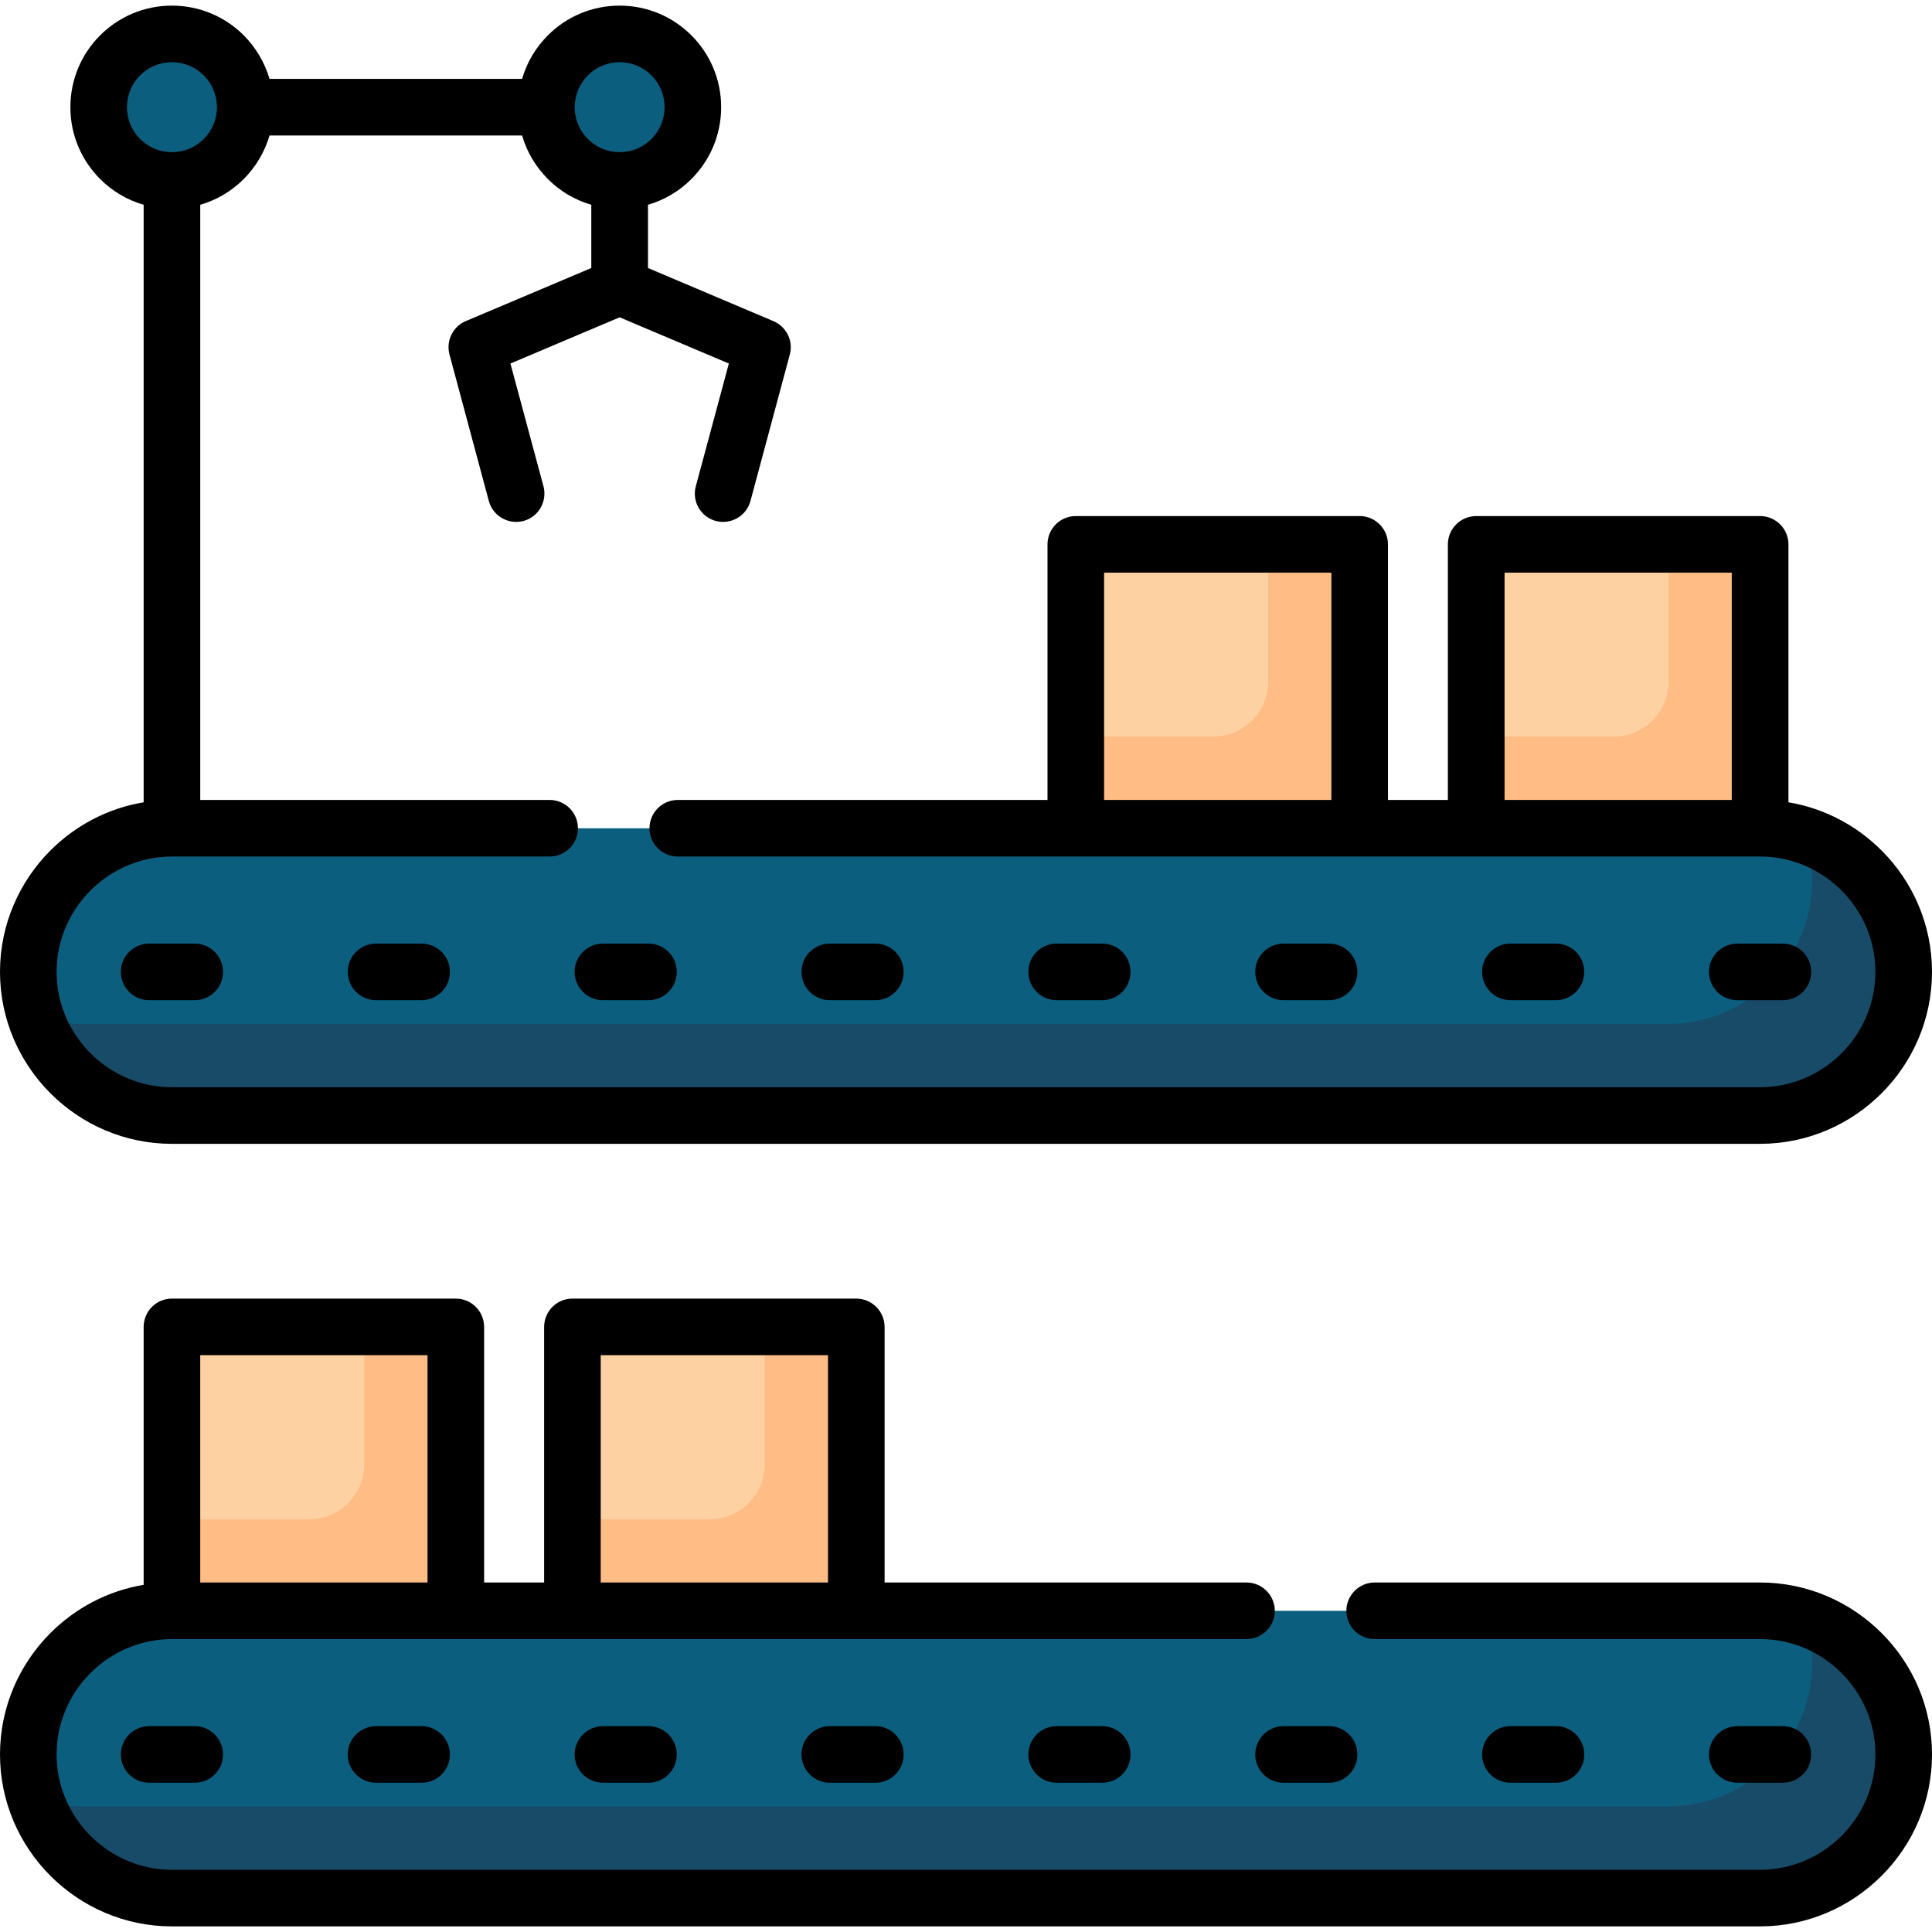 <svg id="Capa_1" enable-background="new 0 0 512 512" height="512" viewBox="0 0 512 512" width="512" xmlns="http://www.w3.org/2000/svg"><g><g clip-rule="evenodd" fill-rule="evenodd"><path d="m45.553 426.889 41.642 9.212 33.591-9.212v-67.466c0-4.28-3.487-7.767-7.767-7.767h-59.699c-4.252 0-7.767 3.486-7.767 7.767z" fill="#fed1a3"/><path d="m151.684 426.889 38.891 7.767 36.341-7.767v-67.466c0-4.28-3.487-7.767-7.767-7.767h-59.698c-4.252 0-7.767 3.486-7.767 7.767z" fill="#fed1a3"/><path d="m96.521 351.656v36.397c0 8.023-6.548 14.57-14.542 14.57h-36.426v24.265h75.233v-67.466c0-4.28-3.487-7.767-7.767-7.767h-16.498z" fill="#ffbc85"/><path d="m202.651 351.656v36.397c0 8.023-6.548 14.57-14.57 14.57h-36.397v24.265h75.232v-67.466c0-4.28-3.487-7.767-7.767-7.767h-16.498z" fill="#ffbc85"/><path d="m45.553 503h420.893c20.921 0 38.07-17.122 38.07-38.042 0-20.949-17.122-38.07-38.07-38.07h-420.893c-20.919 0-38.041 17.121-38.041 38.07 0 20.92 17.122 38.042 38.041 38.042z" fill="#0c5e7f"/><path d="m285.083 219.503 41.643 9.213 33.591-9.213v-67.465c0-4.281-3.487-7.768-7.768-7.768h-59.698c-4.28 0-7.768 3.486-7.768 7.768z" fill="#fed1a3"/><path d="m391.215 219.503 38.892 7.767 36.34-7.767v-67.465c0-4.281-3.486-7.768-7.768-7.768h-59.697c-4.28 0-7.767 3.486-7.767 7.768z" fill="#fed1a3"/><path d="m336.052 144.271v36.398c0 7.994-6.548 14.542-14.57 14.542h-36.398v24.293h75.233v-67.465c0-4.281-3.487-7.768-7.768-7.768z" fill="#ffbc85"/><path d="m442.182 144.271v36.398c0 7.994-6.548 14.542-14.57 14.542h-36.396v24.293h75.231v-67.465c0-4.281-3.486-7.768-7.768-7.768z" fill="#ffbc85"/><path d="m45.553 295.615h420.893c20.921 0 38.07-17.121 38.07-38.07 0-20.92-17.122-38.041-38.07-38.041h-420.893c-20.919 0-38.041 17.122-38.041 38.041 0 20.948 17.122 38.07 38.041 38.07z" fill="#0c5e7f"/><path d="m45.553 295.615h420.893c20.921 0 38.07-17.121 38.07-38.07 0-16.384-10.658-30.983-26.192-36.142 1.247 3.742 1.928 7.738 1.928 11.877 0 20.949-17.15 38.07-38.07 38.07h-420.893c-4.139 0-8.136-.68-11.878-1.899 5.018 15.165 19.361 26.164 36.142 26.164z" fill="#174b67"/><path d="m45.553 503h420.893c20.921 0 38.07-17.122 38.07-38.042 0-16.413-10.658-31.012-26.192-36.171 1.247 3.742 1.928 7.739 1.928 11.906 0 20.92-17.15 38.042-38.07 38.042h-420.893c-4.139 0-8.136-.652-11.878-1.9 5.018 15.166 19.361 26.165 36.142 26.165z" fill="#174b67"/><g fill="#0c5e7f"><path d="m45.582 47.807c10.687 0 19.39-8.703 19.39-19.389-.001-10.715-8.703-19.418-19.39-19.418-10.715 0-19.417 8.703-19.417 19.418 0 10.686 8.702 19.389 19.417 19.389z"/><path d="m164.213 47.807c10.687 0 19.418-8.703 19.418-19.389 0-10.715-8.731-19.418-19.418-19.418s-19.418 8.703-19.418 19.418c0 10.686 8.731 19.389 19.418 19.389z"/></g></g><path d="m330.325 419.377c4.139 0 7.512 3.373 7.512 7.512s-3.373 7.483-7.512 7.483c-94.905 0-189.838 0-284.772 0-8.39 0-16.016 3.458-21.571 8.986-5.528 5.556-8.986 13.182-8.986 21.601 0 8.391 3.458 16.016 8.986 21.571 5.556 5.528 13.181 8.987 21.571 8.987h420.893c8.392 0 16.045-3.458 21.572-8.987 5.556-5.556 8.986-13.181 8.986-21.571 0-8.419-3.431-16.044-8.986-21.601-5.527-5.528-13.181-8.986-21.572-8.986h-102.134c-4.139 0-7.512-3.345-7.512-7.483 0-4.139 3.373-7.512 7.512-7.512h102.134c12.53 0 23.925 5.13 32.174 13.379 8.277 8.249 13.38 19.645 13.38 32.202 0 12.529-5.103 23.924-13.38 32.173-8.249 8.249-19.643 13.38-32.174 13.38h-420.893c-12.529 0-23.924-5.131-32.173-13.38-8.249-8.248-13.38-19.644-13.38-32.173 0-12.558 5.131-23.954 13.38-32.202 6.576-6.577 15.137-11.168 24.69-12.756v-68.344c0-4.139 3.345-7.512 7.483-7.512h75.233c4.166 0 7.512 3.373 7.512 7.512v67.721h15.902v-67.721c0-4.139 3.345-7.512 7.484-7.512h75.232c4.139 0 7.512 3.373 7.512 7.512v67.721zm-186.295-290.498c1.049 3.997-1.304 8.107-5.301 9.184-3.997 1.049-8.107-1.304-9.184-5.301l-10.431-38.835c-1.021-3.827 1.134-7.767 4.818-9.042l32.769-13.861v-16.754c-4.394-1.275-8.362-3.657-11.509-6.832-3.175-3.175-5.556-7.115-6.832-11.537h-66.925c-1.304 4.422-3.686 8.362-6.832 11.537-3.175 3.175-7.115 5.556-11.537 6.832v157.722h92.581c4.139 0 7.512 3.345 7.512 7.512 0 4.139-3.373 7.483-7.512 7.483h-100.094c-8.39 0-16.016 3.458-21.571 8.986-5.528 5.556-8.986 13.181-8.986 21.572 0 8.419 3.458 16.044 8.986 21.601 5.556 5.527 13.181 8.986 21.571 8.986h420.893c8.392 0 16.045-3.458 21.572-8.986 5.556-5.557 8.986-13.182 8.986-21.601 0-8.391-3.431-16.016-8.986-21.572-5.527-5.528-13.181-8.986-21.572-8.986-95.614 0-191.227 0-286.812 0-4.139 0-7.512-3.345-7.512-7.483 0-4.167 3.373-7.512 7.512-7.512h97.967v-67.721c0-4.139 3.345-7.512 7.482-7.512h75.233c4.139 0 7.512 3.373 7.512 7.512v67.721h15.875v-67.721c0-4.139 3.373-7.512 7.512-7.512h75.231c4.14 0 7.513 3.373 7.513 7.512v68.344c9.524 1.587 18.085 6.18 24.661 12.756 8.277 8.249 13.38 19.645 13.38 32.174 0 12.558-5.103 23.953-13.38 32.202-8.249 8.249-19.643 13.379-32.174 13.379h-420.893c-12.529 0-23.924-5.131-32.173-13.379-8.249-8.249-13.38-19.644-13.38-32.202 0-12.529 5.131-23.925 13.38-32.174 6.576-6.576 15.137-11.168 24.69-12.756v-158.345c-4.422-1.275-8.362-3.657-11.537-6.832-4.875-4.875-7.881-11.594-7.881-19.021 0-7.456 3.005-14.174 7.881-19.049 4.876-4.876 11.593-7.88 19.02-7.88 7.456 0 14.173 3.005 19.049 7.88 3.146 3.175 5.528 7.115 6.832 11.537h66.926c1.275-4.422 3.657-8.362 6.832-11.537 4.848-4.876 11.594-7.88 19.021-7.88s14.145 3.005 19.02 7.88c4.876 4.875 7.881 11.594 7.881 19.049 0 7.427-3.005 14.145-7.881 19.021-3.146 3.175-7.115 5.556-11.508 6.832v16.753l33.251 14.088c3.43 1.446 5.301 5.216 4.337 8.816l-10.432 38.835c-1.077 3.997-5.188 6.35-9.185 5.301-3.997-1.077-6.378-5.188-5.301-9.184l8.759-32.543-28.942-12.246-28.942 12.246zm28.602-108.909c-2.154-2.154-5.13-3.487-8.418-3.487-3.289 0-6.265 1.333-8.419 3.487-2.154 2.155-3.487 5.131-3.487 8.448 0 3.288 1.333 6.265 3.487 8.419s5.13 3.487 8.419 3.487c3.288 0 6.264-1.333 8.418-3.487 2.155-2.154 3.487-5.131 3.487-8.419 0-3.316-1.332-6.293-3.487-8.448zm-118.632 0c-2.154-2.154-5.13-3.487-8.447-3.487-3.288 0-6.264 1.333-8.418 3.487-2.155 2.155-3.487 5.131-3.487 8.448 0 3.288 1.332 6.265 3.487 8.419 2.154 2.154 5.13 3.487 8.418 3.487 3.317 0 6.293-1.333 8.447-3.487s3.487-5.131 3.487-8.419c0-3.316-1.332-6.293-3.487-8.448zm404.935 192.022v-60.237h-60.208v60.237zm-299.739 207.385h60.237v-60.237h-60.237zm193.636-207.385v-60.237h-60.236v60.237zm-299.767 207.385h60.237v-60.237h-60.237zm-13.521-154.32c-4.167 0-7.512-3.345-7.512-7.512 0-4.139 3.345-7.483 7.512-7.483h12.047c4.167 0 7.512 3.345 7.512 7.483 0 4.167-3.345 7.512-7.512 7.512zm420.864 0c-4.139 0-7.512-3.345-7.512-7.512 0-4.139 3.373-7.483 7.512-7.483h12.076c4.139 0 7.484 3.345 7.484 7.483 0 4.167-3.346 7.512-7.484 7.512zm-60.123 0c-4.139 0-7.512-3.345-7.512-7.512 0-4.139 3.373-7.483 7.512-7.483h12.076c4.139 0 7.483 3.345 7.483 7.483 0 4.167-3.345 7.512-7.483 7.512zm-60.123 0c-4.139 0-7.513-3.345-7.513-7.512 0-4.139 3.374-7.483 7.513-7.483h12.075c4.139 0 7.483 3.345 7.483 7.483 0 4.167-3.345 7.512-7.483 7.512zm-60.124 0c-4.139 0-7.512-3.345-7.512-7.512 0-4.139 3.373-7.483 7.512-7.483h12.075c4.139 0 7.484 3.345 7.484 7.483 0 4.167-3.346 7.512-7.484 7.512zm-60.123 0c-4.139 0-7.512-3.345-7.512-7.512 0-4.139 3.373-7.483 7.512-7.483h12.076c4.139 0 7.484 3.345 7.484 7.483 0 4.167-3.345 7.512-7.484 7.512zm-60.124 0c-4.139 0-7.512-3.345-7.512-7.512 0-4.139 3.373-7.483 7.512-7.483h12.076c4.139 0 7.483 3.345 7.483 7.483 0 4.167-3.345 7.512-7.483 7.512zm-60.123 0c-4.139 0-7.512-3.345-7.512-7.512 0-4.139 3.374-7.483 7.512-7.483h12.048c4.167 0 7.512 3.345 7.512 7.483 0 4.167-3.345 7.512-7.512 7.512zm-60.124 207.385c-4.167 0-7.512-3.345-7.512-7.483s3.345-7.512 7.512-7.512h12.047c4.167 0 7.512 3.373 7.512 7.512s-3.345 7.483-7.512 7.483zm420.864 0c-4.139 0-7.512-3.345-7.512-7.483s3.373-7.512 7.512-7.512h12.076c4.139 0 7.484 3.373 7.484 7.512s-3.346 7.483-7.484 7.483zm-60.123 0c-4.139 0-7.512-3.345-7.512-7.483s3.373-7.512 7.512-7.512h12.076c4.139 0 7.483 3.373 7.483 7.512s-3.345 7.483-7.483 7.483zm-60.123 0c-4.139 0-7.513-3.345-7.513-7.483s3.374-7.512 7.513-7.512h12.075c4.139 0 7.483 3.373 7.483 7.512s-3.345 7.483-7.483 7.483zm-60.124 0c-4.139 0-7.512-3.345-7.512-7.483s3.373-7.512 7.512-7.512h12.075c4.139 0 7.484 3.373 7.484 7.512s-3.346 7.483-7.484 7.483zm-60.123 0c-4.139 0-7.512-3.345-7.512-7.483s3.373-7.512 7.512-7.512h12.076c4.139 0 7.484 3.373 7.484 7.512s-3.345 7.483-7.484 7.483zm-60.124 0c-4.139 0-7.512-3.345-7.512-7.483s3.373-7.512 7.512-7.512h12.076c4.139 0 7.483 3.373 7.483 7.512s-3.345 7.483-7.483 7.483zm-60.123 0c-4.139 0-7.512-3.345-7.512-7.483s3.374-7.512 7.512-7.512h12.048c4.167 0 7.512 3.373 7.512 7.512s-3.345 7.483-7.512 7.483z"/></g></svg>